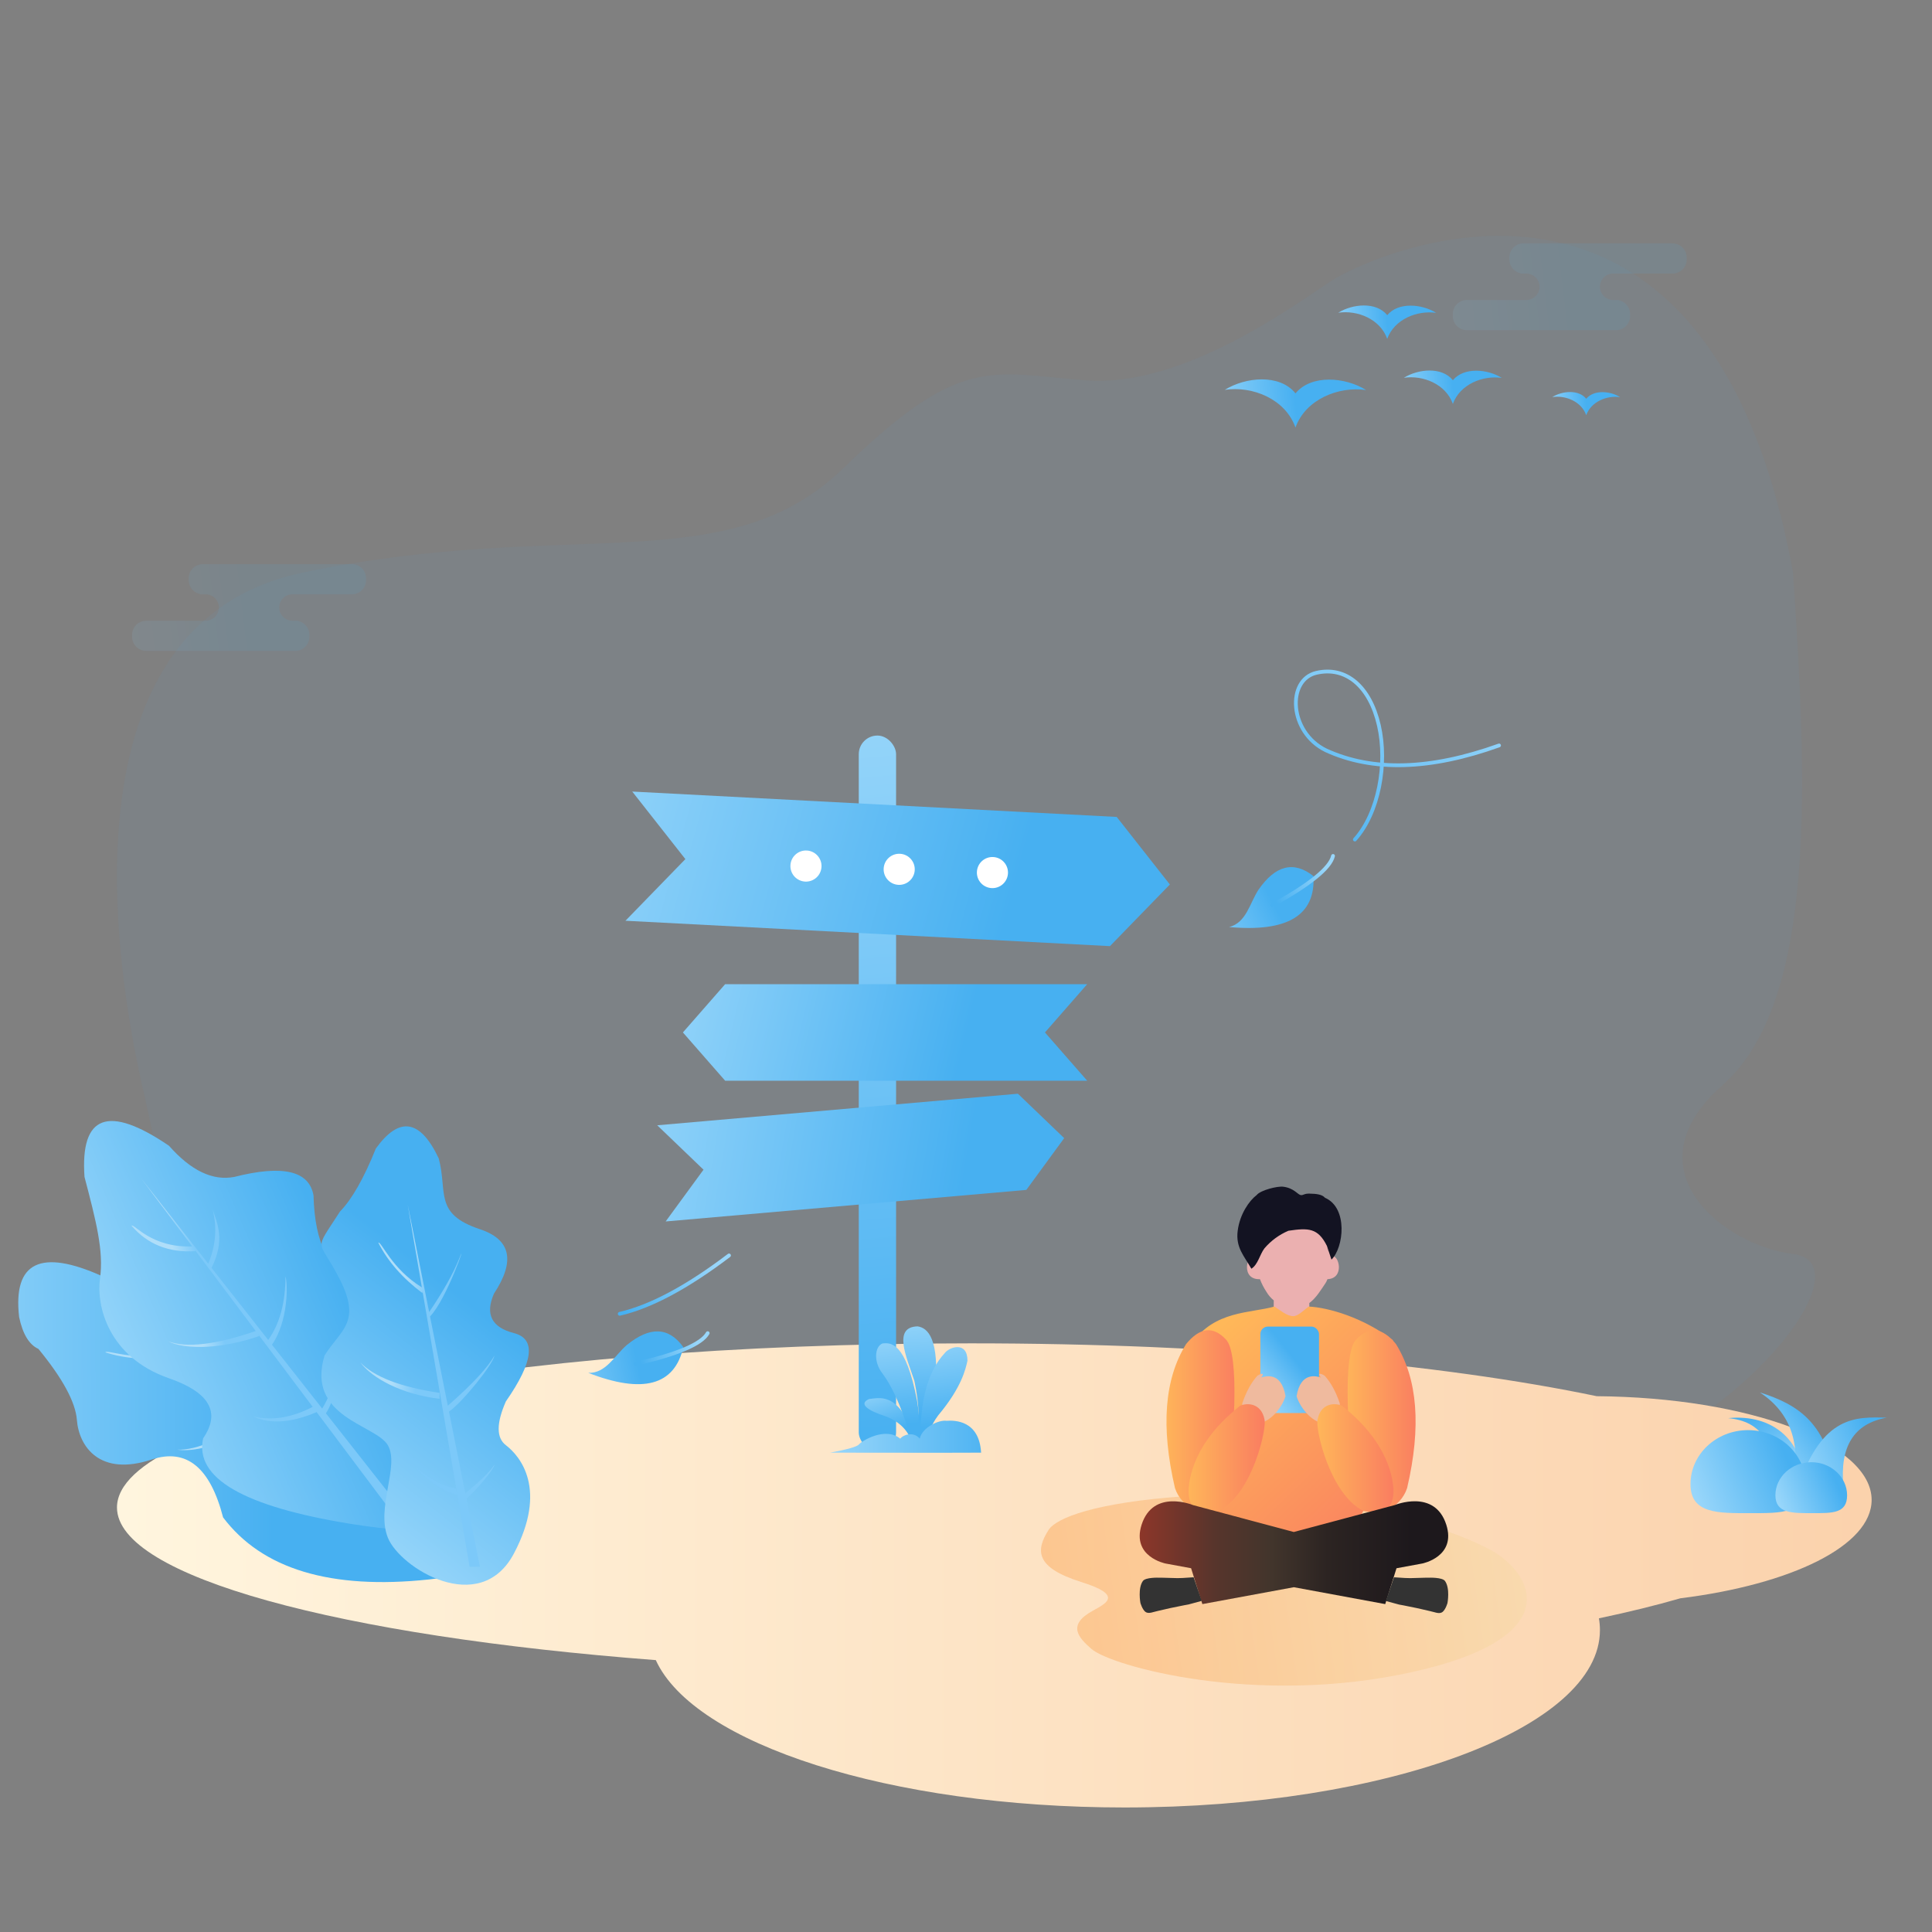 <svg width="1024px" height="1024px" viewBox="0 0 1024 1024" version="1.1" xmlns="http://www.w3.org/2000/svg" xmlns:xlink="http://www.w3.org/1999/xlink">
    <rect x="0" y="0" width="1024" height="1024" fill="#808080" stroke="none"/>
    <title>暂无方向</title>
    <defs>
        <linearGradient x1="-13.582%" y1="50%" x2="50%" y2="47.203%" id="linearGradient-1">
            <stop stop-color="#98D6FA" offset="0%"></stop>
            <stop stop-color="#47B0F1" offset="100%"></stop>
        </linearGradient>
        <linearGradient x1="-9.33772794e-14%" y1="-3.106%" x2="100%" y2="-3.106%" id="linearGradient-2">
            <stop stop-color="#FFF5DE" offset="0%"></stop>
            <stop stop-color="#FBD2AC" offset="100%"></stop>
        </linearGradient>
        <linearGradient x1="-13.582%" y1="50%" x2="50%" y2="47.628%" id="linearGradient-3">
            <stop stop-color="#98D6FA" offset="0%"></stop>
            <stop stop-color="#47B0F1" offset="100%"></stop>
        </linearGradient>
        <linearGradient x1="-13.582%" y1="50%" x2="50%" y2="47.629%" id="linearGradient-4">
            <stop stop-color="#98D6FA" offset="0%"></stop>
            <stop stop-color="#47B0F1" offset="100%"></stop>
        </linearGradient>
        <linearGradient x1="-13.582%" y1="50%" x2="50%" y2="47.63%" id="linearGradient-5">
            <stop stop-color="#98D6FA" offset="0%"></stop>
            <stop stop-color="#47B0F1" offset="100%"></stop>
        </linearGradient>
        <linearGradient x1="-13.582%" y1="50%" x2="50%" y2="43.423%" id="linearGradient-6">
            <stop stop-color="#98D6FA" offset="0%"></stop>
            <stop stop-color="#47B0F1" offset="100%"></stop>
        </linearGradient>
        <linearGradient x1="43.14%" y1="-6.452%" x2="60.337%" y2="0%" id="linearGradient-7">
            <stop stop-color="#AFDEF9" offset="3.157%"></stop>
            <stop stop-color="#7CC9F9" offset="100%"></stop>
        </linearGradient>
        <linearGradient x1="5.92%" y1="60.857%" x2="59.966%" y2="37.054%" id="linearGradient-8">
            <stop stop-color="#98D6FA" offset="0%"></stop>
            <stop stop-color="#47B0F1" offset="100%"></stop>
        </linearGradient>
        <linearGradient x1="44.493%" y1="-6.452%" x2="58.298%" y2="0%" id="linearGradient-9">
            <stop stop-color="#AFDEF9" offset="3.157%"></stop>
            <stop stop-color="#7CC9F9" offset="100%"></stop>
        </linearGradient>
        <linearGradient x1="28.404%" y1="87.008%" x2="50%" y2="30.481%" id="linearGradient-10">
            <stop stop-color="#98D6FA" offset="0%"></stop>
            <stop stop-color="#47B0F1" offset="100%"></stop>
        </linearGradient>
        <linearGradient x1="80.177%" y1="78.124%" x2="40.161%" y2="1.204%" id="linearGradient-11">
            <stop stop-color="#98D6FA" offset="0%"></stop>
            <stop stop-color="#47B0F1" offset="100%"></stop>
        </linearGradient>
        <linearGradient x1="16.964%" y1="77.603%" x2="73.111%" y2="27.31%" id="linearGradient-12">
            <stop stop-color="#98D6FA" offset="0%"></stop>
            <stop stop-color="#47B0F1" offset="100%"></stop>
        </linearGradient>
        <linearGradient x1="0%" y1="66.879%" x2="84.978%" y2="36.126%" id="linearGradient-13">
            <stop stop-color="#98D6FA" offset="0%"></stop>
            <stop stop-color="#47B0F1" offset="100%"></stop>
        </linearGradient>
        <linearGradient x1="0%" y1="64.362%" x2="84.978%" y2="38.195%" id="linearGradient-14">
            <stop stop-color="#98D6FA" offset="0%"></stop>
            <stop stop-color="#47B0F1" offset="100%"></stop>
        </linearGradient>
        <linearGradient x1="0%" y1="63.935%" x2="84.978%" y2="38.545%" id="linearGradient-15">
            <stop stop-color="#98D6FA" offset="0%"></stop>
            <stop stop-color="#47B0F1" offset="100%"></stop>
        </linearGradient>
        <linearGradient x1="49.638%" y1="-7.052%" x2="50.136%" y2="100%" id="linearGradient-16">
            <stop stop-color="#98D6FA" offset="0%"></stop>
            <stop stop-color="#47B0F1" offset="100%"></stop>
        </linearGradient>
        <linearGradient x1="-15.449%" y1="45.968%" x2="72.354%" y2="52.784%" id="linearGradient-17">
            <stop stop-color="#98D6FA" offset="0%"></stop>
            <stop stop-color="#47B0F1" offset="100%"></stop>
        </linearGradient>
        <linearGradient x1="29.776%" y1="51.687%" x2="110.228%" y2="47.149%" id="linearGradient-18">
            <stop stop-color="#47B0F1" offset="0%"></stop>
            <stop stop-color="#98D6FA" offset="100%"></stop>
        </linearGradient>
        <linearGradient x1="-15.449%" y1="47.149%" x2="76.486%" y2="52.851%" id="linearGradient-19">
            <stop stop-color="#98D6FA" offset="0%"></stop>
            <stop stop-color="#47B0F1" offset="100%"></stop>
        </linearGradient>
        <linearGradient x1="89.443%" y1="30.014%" x2="0%" y2="110.706%" id="linearGradient-20">
            <stop stop-color="#98D6FA" offset="0%"></stop>
            <stop stop-color="#47B0F1" offset="100%"></stop>
        </linearGradient>
        <linearGradient x1="-54.081%" y1="61.949%" x2="50%" y2="43.698%" id="linearGradient-21">
            <stop stop-color="#98D6FA" offset="0%"></stop>
            <stop stop-color="#47B0F1" offset="100%"></stop>
        </linearGradient>
        <linearGradient x1="89.443%" y1="44.632%" x2="0%" y2="66.305%" id="linearGradient-22">
            <stop stop-color="#98D6FA" offset="0%"></stop>
            <stop stop-color="#47B0F1" offset="100%"></stop>
        </linearGradient>
        <linearGradient x1="89.443%" y1="48.209%" x2="0%" y2="55.441%" id="linearGradient-23">
            <stop stop-color="#98D6FA" offset="0%"></stop>
            <stop stop-color="#47B0F1" offset="100%"></stop>
        </linearGradient>
        <linearGradient x1="22.356%" y1="-8.914%" x2="50%" y2="77.381%" id="linearGradient-24">
            <stop stop-color="#98D6FA" offset="0%"></stop>
            <stop stop-color="#47B0F1" offset="100%"></stop>
        </linearGradient>
        <linearGradient x1="45.363%" y1="-11.452%" x2="50%" y2="78.561%" id="linearGradient-25">
            <stop stop-color="#98D6FA" offset="0%"></stop>
            <stop stop-color="#47B0F1" offset="100%"></stop>
        </linearGradient>
        <linearGradient x1="47.746%" y1="-11.452%" x2="50%" y2="78.561%" id="linearGradient-26">
            <stop stop-color="#98D6FA" offset="0%"></stop>
            <stop stop-color="#47B0F1" offset="100%"></stop>
        </linearGradient>
        <linearGradient x1="43.893%" y1="-11.452%" x2="50%" y2="78.561%" id="linearGradient-27">
            <stop stop-color="#98D6FA" offset="0%"></stop>
            <stop stop-color="#47B0F1" offset="100%"></stop>
        </linearGradient>
        <linearGradient x1="0%" y1="77.603%" x2="113.228%" y2="77.603%" id="linearGradient-28">
            <stop stop-color="#98D6FA" offset="0%"></stop>
            <stop stop-color="#47B0F1" offset="100%"></stop>
        </linearGradient>
        <linearGradient x1="0%" y1="-11.765%" x2="100%" y2="-11.765%" id="linearGradient-29">
            <stop stop-color="#F5DDA7" offset="0%"></stop>
            <stop stop-color="#FA9A41" offset="100%"></stop>
        </linearGradient>
        <linearGradient x1="13.966%" y1="7.491%" x2="87.52%" y2="107.502%" id="linearGradient-30">
            <stop stop-color="#FFB859" offset="0%"></stop>
            <stop stop-color="#F97B61" offset="100%"></stop>
        </linearGradient>
        <linearGradient x1="2.075%" y1="87.008%" x2="50%" y2="30.481%" id="linearGradient-31">
            <stop stop-color="#98D6FA" offset="0%"></stop>
            <stop stop-color="#47B0F1" offset="100%"></stop>
        </linearGradient>
        <linearGradient x1="100%" y1="-2.97%" x2="0.581%" y2="-2.97%" id="linearGradient-32">
            <stop stop-color="#F97B61" offset="0%"></stop>
            <stop stop-color="#FFB859" offset="100%"></stop>
        </linearGradient>
        <linearGradient x1="100%" y1="-2.97%" x2="0.581%" y2="-2.97%" id="linearGradient-33">
            <stop stop-color="#F97B61" offset="0%"></stop>
            <stop stop-color="#FFB859" offset="100%"></stop>
        </linearGradient>
        <linearGradient x1="100%" y1="-2.97%" x2="0.581%" y2="-2.97%" id="linearGradient-34">
            <stop stop-color="#FFB859" offset="0%"></stop>
            <stop stop-color="#F97B61" offset="100%"></stop>
        </linearGradient>
        <linearGradient x1="100%" y1="-2.97%" x2="0.581%" y2="-2.97%" id="linearGradient-35">
            <stop stop-color="#FFB859" offset="0%"></stop>
            <stop stop-color="#F97B61" offset="100%"></stop>
        </linearGradient>
        <linearGradient x1="86.275%" y1="-2.805%" x2="-2.70574742e-12%" y2="-2.805%" id="linearGradient-36">
            <stop stop-color="#1D181C" offset="0%"></stop>
            <stop stop-color="#2C2422" offset="30%"></stop>
            <stop stop-color="#42352C" offset="50%"></stop>
            <stop stop-color="#57352C" offset="70%"></stop>
            <stop stop-color="#923629" offset="100%"></stop>
        </linearGradient>
    </defs>
    <g id="暂无方向" stroke="none" stroke-width="1" fill="none" fill-rule="evenodd">
        <rect id="矩形" fill="#FFFFFF" opacity="0" x="0" y="0" width="1024" height="1024"></rect>
        <g id="背景" transform="translate(-10.925, 125)" fill-rule="nonzero">
            <path d="M87.722,456.767 C80.049,423.672 30.102,208.146 171.323,178.513 C312.544,148.879 395.973,183.393 458.024,123.052 C520.075,62.71 535.549,72.614 586.516,76.605 C637.482,80.596 696.552,37.039 716.4,23.955 C736.249,10.872 915.459,-73.307 961.277,178.513 C968.518,287.384 974.535,405.497 923.838,450.237 C873.141,494.978 924.765,535.151 961.277,539.616 C997.789,544.08 944.207,620.526 859.876,653.902 C803.805,679.056 441.116,751.18 223.92,677.041 C119.04,632.125 95.395,489.862 87.722,456.767 Z" id="路径-58" fill="#47B0F1" opacity="0.05"></path>
            <path d="M168.925,204 L168.926,204.15 C172.349,204.845 174.925,207.872 174.925,211.5 L174.925,212.5 C174.925,216.642 171.568,220 167.425,220 L88.425,220 C84.283,220 80.925,216.642 80.925,212.5 L80.925,211.5 C80.925,207.358 84.283,204 88.425,204 L119.925,204 C123.711,204 126.794,200.995 126.921,197.241 L126.925,197 C126.925,193.215 123.921,190.131 120.166,190.004 L119.925,190 L116.925,190 L116.926,189.85 C113.502,189.155 110.925,186.129 110.925,182.5 L110.925,181.5 C110.925,177.358 114.283,174 118.425,174 L197.425,174 C201.568,174 204.925,177.358 204.925,181.5 L204.925,182.5 C204.925,186.642 201.568,190 197.425,190 L165.925,190 C162.14,190 159.056,193.005 158.929,196.759 L158.925,197 C158.925,200.785 161.93,203.869 165.685,203.996 L165.925,204 L168.925,204 Z" id="形状结合" fill="url(#linearGradient-1)" opacity="0.1"></path>
            <path d="M868.925,34 L868.926,34.15 C872.349,34.845 874.925,37.872 874.925,41.5 L874.925,42.5 C874.925,46.642 871.568,50 867.425,50 L788.425,50 C784.283,50 780.925,46.642 780.925,42.5 L780.925,41.5 C780.925,37.358 784.283,34 788.425,34 L819.925,34 C823.711,34 826.794,30.995 826.921,27.241 L826.925,27 C826.925,23.215 823.921,20.131 820.166,20.004 L819.925,20 L816.925,20 L816.926,19.85 C813.502,19.155 810.925,16.129 810.925,12.5 L810.925,11.5 C810.925,7.358 814.283,4 818.425,4 L897.425,4 C901.568,4 904.925,7.358 904.925,11.5 L904.925,12.5 C904.925,16.642 901.568,20 897.425,20 L865.925,20 C862.14,20 859.056,23.005 858.929,26.759 L858.925,27 C858.925,30.785 861.93,33.869 865.685,33.996 L865.925,34 L868.925,34 Z" id="形状结合" fill="url(#linearGradient-1)" opacity="0.1"></path>
            <path d="M525.442,587 C656.547,587 774.703,597.788 857.228,615.013 C937.989,615.66 1002.925,640.031 1002.925,670 C1002.925,694.23 960.479,714.8 901.536,722.132 C888.569,725.885 874.13,729.433 858.379,732.746 C858.74,734.812 858.925,736.898 858.925,739 C858.925,790.915 746.101,833 606.925,833 C482.273,833 378.759,799.24 358.513,754.894 C191.123,742.129 72.925,710.721 72.925,674 C72.925,625.951 275.293,587 525.442,587 Z" id="形状结合" fill="url(#linearGradient-2)"></path>
            <g id="大雁" transform="translate(660.1, 36.907)">
                <path d="M37.431,64.742 L37.431,64.645 C32.106,49.607 14.736,42.531 0,44.715 C10.926,37.92 28.964,36.111 37.434,46.528 L37.434,46.619 C45.892,36.292 64.027,38.014 74.869,44.806 C60.146,42.722 42.772,49.788 37.434,64.736 L37.431,64.742 Z" id="路径" fill="url(#linearGradient-3)"></path>
                <path d="M120.86,52.201 L120.86,52.138 C117.161,41.714 105.129,36.818 94.913,38.323 C102.485,33.615 114.99,32.359 120.86,39.579 L120.86,39.643 C126.731,32.486 139.292,33.679 146.807,38.387 C136.592,36.942 124.566,41.841 120.86,52.201 L120.86,52.201 Z" id="路径" fill="url(#linearGradient-4)"></path>
                <path d="M86.068,17.723 L86.068,17.66 C82.368,7.236 70.336,2.34 60.121,3.845 C67.692,-0.863 80.198,-2.119 86.068,5.101 L86.068,5.165 C91.938,-1.992 104.5,-0.799 112.015,3.909 C101.8,2.464 89.774,7.363 86.068,17.723 L86.068,17.723 Z" id="路径" fill="url(#linearGradient-4)"></path>
                <path d="M191.549,58.162 L191.549,58.118 C188.986,50.894 180.641,47.496 173.562,48.542 C178.812,45.278 187.48,44.407 191.549,49.413 L191.549,49.457 C195.621,44.494 204.327,45.322 209.536,48.585 C202.457,47.58 194.111,50.981 191.549,58.162 Z" id="路径" fill="url(#linearGradient-5)"></path>
            </g>
            <g id="绿植" transform="translate(0, 469.158)">
                <path d="M53.458,97.785 C18.721,88.992 5.515,98.645 13.84,126.743 C17.277,135.307 21.618,140.268 26.863,141.625 C42.227,154.803 51.092,165.971 53.458,175.129 C57.007,188.865 70.62,202.734 96.165,188.931 C113.195,179.729 127.391,187.611 138.753,212.577 C163.919,236.006 201.647,240.486 251.936,226.016 C302.225,211.545 294.797,188.487 229.652,156.84 C212.85,153.407 200.182,151.69 191.648,151.69 C183.115,151.69 177.463,143.374 174.694,126.743 C172.893,116.348 164.033,110.087 148.112,107.96 C132.192,105.833 124.548,99.351 125.18,88.512 C112.588,75.546 100.29,75.546 88.286,88.512 C76.282,101.477 64.673,104.569 53.458,97.785 Z" id="路径-61" fill="url(#linearGradient-6)" transform="translate(148.112, 156.545) rotate(10) translate(-148.112, -156.545)"></path>
                <path d="M128.358,61.877 L139.709,118.792 C147.102,107.926 152.424,98.448 155.673,90.358 C160.484,78.376 149.169,111.841 140.173,121.127 L149.636,168.579 C149.646,168.513 149.656,168.45 149.668,168.389 C162.678,156.949 170.895,148.099 174.319,141.839 C173.679,146.284 157.477,166.541 150.225,171.539 L158.93,215.183 C158.957,214.862 158.98,214.651 158.98,214.651 C158.98,214.651 170.424,205.903 174.319,199.625 C174.069,202.242 164.305,213.58 159.443,217.758 L166.625,253.775 L161.152,253.775 L154.642,215.683 C145.057,213.217 136.255,205.49 132.633,201.122 C140.695,207.832 147.787,211.533 153.909,212.227 C154.031,213.307 154.243,214.271 154.546,215.121 L136.215,107.845 C136.199,108.141 136.168,108.434 136.124,108.725 C125.506,100.731 117.715,91.816 112.751,81.98 C114.522,81.397 119.762,95.83 135.849,105.713 L128.358,61.877 Z M103.239,145.45 C110.477,153.117 124.487,158.515 145.269,161.642 C145.199,162.544 145.199,163.59 145.269,164.779 C125.056,162.407 109.417,153.794 103.239,145.45 Z" id="形状结合" fill="url(#linearGradient-7)" transform="translate(138.779, 157.826) rotate(-45) translate(-138.779, -157.826)"></path>
                <path d="M100.497,13.119 C68.329,-8.772 53.401,-3.267 55.714,29.635 C61.903,53.203 65.962,68.958 63.932,83.404 C61.903,97.85 68.247,125.15 100.497,136.353 C121.996,143.821 128.035,154.418 118.612,168.144 C113.881,189.218 139.957,204.343 196.839,213.52 C282.163,227.285 261.833,195.653 239.897,161.365 C224.027,145.48 221.903,135.784 221.903,123.644 C221.903,111.504 233.519,91.66 200.144,83.404 C185.487,80.072 177.802,65.414 177.089,39.43 C174.783,26.37 160.792,23.105 135.116,29.635 C123.695,31.83 112.155,26.325 100.497,13.119 Z" id="路径-65" fill="url(#linearGradient-8)"></path>
                <path d="M132.266,14.867 L144.367,70.896 L144.503,70.777 C152.075,64.083 156.911,55.952 159.013,46.384 L159.078,46.075 L159.072,46.119 C157.985,53.675 158.206,63.427 144.963,73.65 L155.215,121.129 L155.508,120.971 C164.596,115.963 172.169,107.249 178.227,94.829 C177.585,99.291 168.97,117.023 155.897,124.284 L164.982,166.351 C167.637,164.741 174.635,159.979 178.227,152.614 C176.551,158.076 173.285,164.91 165.661,169.49 L179.068,231.573 L173.471,228.843 L161.516,166.766 C141.555,165.76 133.722,158.289 130.145,153.976 C138.031,160.538 148.269,163.662 160.859,163.348 L151.768,116.141 C151.777,116.475 151.792,116.822 151.813,117.182 C131.6,114.809 113.325,106.784 107.147,98.439 C114.385,106.107 129.274,111.308 151.813,114.044 L151.354,113.988 L141.226,61.383 C141.209,61.566 141.187,61.747 141.16,61.928 C128.078,56.516 119.911,47.53 116.659,34.97 C118.428,34.387 120.784,50.118 140.745,58.903 L132.266,14.867 Z" id="形状结合" fill="url(#linearGradient-9)" transform="translate(143.107, 123.22) rotate(-26) translate(-143.107, -123.22)"></path>
                <path d="M210.126,14.595 C222.545,-2.665 233.663,-0.914 243.478,19.849 C248.237,37.79 240.722,49.197 265.298,57.352 C281.683,62.789 284.162,74.172 272.736,91.5 C267.964,102.404 271.49,109.374 283.314,112.409 C295.137,115.444 293.715,127.517 279.047,148.628 C273.962,160.201 273.962,167.935 279.047,171.828 C286.674,177.667 301.329,195.179 283.314,229.219 C265.298,263.259 222.854,236.823 216.49,220.818 C210.126,204.813 222.854,182.767 216.49,171.828 C210.126,160.888 173.025,157.121 182.937,124.311 C191.186,110.887 202.671,107.007 191.141,84.15 C179.611,61.293 176.684,70.477 191.141,47.961 C197.453,41.491 203.782,30.369 210.126,14.595 Z" id="路径-96" fill="url(#linearGradient-10)"></path>
                <path d="M227.031,44.349 L238.382,101.264 C245.776,90.398 251.097,80.92 254.346,72.83 C259.158,60.848 247.843,94.313 238.847,103.599 L248.31,151.051 C248.319,150.985 248.33,150.922 248.341,150.861 C261.351,139.42 269.568,130.571 272.993,124.311 C272.353,128.755 256.15,149.013 248.899,154.011 L257.603,197.655 C257.631,197.334 257.654,197.123 257.654,197.123 C257.654,197.123 269.097,188.375 272.993,182.097 C272.742,184.713 262.979,196.052 258.116,200.23 L265.298,236.247 L259.825,236.247 L253.315,198.155 C243.73,195.689 234.928,187.962 231.306,183.594 C239.369,190.304 246.461,194.005 252.582,194.698 C252.704,195.779 252.917,196.743 253.219,197.593 L234.888,90.317 C234.872,90.613 234.842,90.906 234.798,91.197 C224.179,83.203 216.388,74.288 211.425,64.452 C213.195,63.869 218.436,78.302 234.522,88.185 L227.031,44.349 Z M201.912,127.922 C209.15,135.589 223.16,140.986 243.943,144.114 C243.872,145.016 243.872,146.062 243.943,147.251 C223.729,144.879 208.09,136.266 201.912,127.922 Z" id="形状结合" fill="url(#linearGradient-7)"></path>
            </g>
            <g id="石头" transform="translate(906.925, 613)">
                <path d="M42.396,49.516 C45.302,27.313 37.837,15.352 20,13.632 C44.142,11.325 60.124,26.017 60.382,49.516 C55.377,49.691 49.382,49.691 42.396,49.516 Z" id="路径-38" fill="url(#linearGradient-11)"></path>
                <path d="M54.121,49.647 C58.834,27.241 53.037,10.692 36.731,0 C57.552,6.567 72.511,16.435 77.373,49.647 C71.019,50.118 63.268,50.118 54.121,49.647 Z" id="路径-39" fill="url(#linearGradient-12)"></path>
                <path d="M81.068,50 C78.983,28.704 86.627,16.503 104,13.395 C87.886,12.987 69.911,11.906 57.052,50 C67.95,49.65 75.955,49.65 81.068,50 Z" id="路径-40" fill="url(#linearGradient-13)"></path>
                <path d="M31.412,63.999 C48.257,63.999 61,64.409 61,48.609 C61,32.809 47.345,20 30.5,20 C13.655,20 0,32.809 0,48.609 C0,64.409 14.568,63.999 31.412,63.999 Z" id="椭圆形" fill="url(#linearGradient-14)"></path>
                <path d="M64.568,63.999 C75.062,63.999 83,64.251 83,54.555 C83,44.86 74.493,37 64,37 C53.507,37 45,44.86 45,54.555 C45,64.251 54.075,63.999 64.568,63.999 Z" id="椭圆形备份-6" fill="url(#linearGradient-15)"></path>
            </g>
        </g>
        <g id="方向" transform="translate(311.594, 337.342)">
            <rect id="矩形" fill="url(#linearGradient-16)" fill-rule="nonzero" x="143.567" y="52.517" width="19.784" height="379.2" rx="9.892"></rect>
            <polygon id="矩形" fill="url(#linearGradient-17)" fill-rule="nonzero" points="23.504 82.194 280.291 95.651 308.455 131.46 276.702 164.128 19.915 150.67 51.668 118.002"></polygon>
            <path d="M115.562,132.517 C120.115,132.517 123.806,128.827 123.806,124.274 C123.806,119.721 120.115,116.031 115.562,116.031 C111.009,116.031 107.319,119.721 107.319,124.274 C107.319,128.827 111.009,132.517 115.562,132.517 Z M165,131.655 C169.553,131.655 173.244,127.964 173.244,123.411 C173.244,118.858 169.553,115.168 165,115.168 C160.448,115.168 156.757,118.858 156.757,123.411 C156.757,127.964 160.448,131.655 165,131.655 Z M214.439,130.792 C218.991,130.792 222.682,127.101 222.682,122.548 C222.682,117.996 218.991,114.305 214.439,114.305 C209.886,114.305 206.195,117.996 206.195,122.548 C206.195,127.101 209.886,130.792 214.439,130.792 Z" id="形状结合" fill="#FFFFFF" transform="translate(165, 123.411) rotate(3) translate(-165, -123.411)"></path>
            <polygon id="矩形备份-10" fill="url(#linearGradient-18)" fill-rule="nonzero" transform="translate(157.501, 209.874) scale(-1, 1) translate(-157.501, -209.874)" points="50.359 184.288 242.254 184.288 264.642 209.874 242.254 235.46 50.359 235.46 72.747 209.874"></polygon>
            <polygon id="矩形备份-11" fill="url(#linearGradient-19)" fill-rule="nonzero" transform="translate(145.715, 275.231) rotate(-5) translate(-145.715, -275.231)" points="38.574 249.645 230.469 249.645 252.856 275.231 230.469 300.817 38.574 300.817 60.961 275.231"></polygon>
            <g id="编组">
                <path d="M481.089,69.424 C442.598,73.971 412.599,67.926 391.09,51.291 C374.075,37.535 379.219,10.146 395.409,10.146 C411.599,10.146 421.419,23.653 421.419,44.639 C421.419,65.624 410.843,90.038 395.409,100.825" id="路径-20" stroke="url(#linearGradient-20)" stroke-width="2" stroke-linecap="round" transform="translate(430.819, 55.485) rotate(-13) translate(-430.819, -55.485)"></path>
                <path d="M386.839,132.858 C378.726,122.368 368.702,122.368 356.768,132.858 C350.456,138.774 346.293,148.235 336.94,148.235 C366.271,158.461 382.904,153.335 386.839,132.858 Z" id="路径-18" fill="url(#linearGradient-21)" fill-rule="nonzero" transform="translate(361.889, 139.167) rotate(-14) translate(-361.889, -139.167)"></path>
                <path d="M397.627,120.603 C394.62,126.461 382.087,132.319 360.027,138.178" id="路径-19" stroke="url(#linearGradient-22)" stroke-width="2" stroke-linecap="round" transform="translate(378.827, 129.39) rotate(-14) translate(-378.827, -129.39)"></path>
                <path d="M50.378,375.796 C42.265,365.307 32.241,365.307 20.307,375.796 C13.995,381.713 9.833,391.174 0.48,391.174 C29.811,401.4 46.444,396.274 50.378,375.796 Z" id="路径-18备份" fill="url(#linearGradient-21)" fill-rule="nonzero" transform="translate(25.429, 382.106) rotate(2) translate(-25.429, -382.106)"></path>
                <path d="M63.206,368.589 C60.198,374.447 47.665,380.305 25.606,386.164" id="路径-19备份" stroke="url(#linearGradient-22)" stroke-width="2" stroke-linecap="round" transform="translate(44.406, 377.376) rotate(2) translate(-44.406, -377.376)"></path>
                <path d="M77.542,334.97 C52.125,346.384 30.99,352.091 14.136,352.091" id="路径-22" stroke="url(#linearGradient-23)" stroke-width="2" stroke-linecap="round" transform="translate(45.839, 343.53) rotate(-13) translate(-45.839, -343.53)"></path>
            </g>
        </g>
        <g id="草" transform="translate(440, 703)" fill-rule="nonzero">
            <path d="M43.905,63.629 C42.226,55.987 37.324,50.645 29.197,47.603 C19.917,44.62 14.833,41.074 20.64,38.503 C25.544,38.114 36.002,34.295 43.905,57.106 C44.455,59.316 44.455,61.49 43.905,63.629 Z" id="路径-43" fill="url(#linearGradient-24)"></path>
            <path d="M44.318,64.841 C39.43,46.597 33.878,33.278 27.662,24.883 C23.097,19.146 23.417,10.937 27.662,9.081 C32.007,8.598 40.015,7.851 46.045,39.292 C46.425,41.454 48.55,54.106 46.045,62.271 C45.674,63.392 45.098,64.248 44.318,64.841 Z" id="路径-44" fill="url(#linearGradient-25)"></path>
            <path d="M45.446,60.72 C47.657,52.557 47.376,41.906 44.604,28.767 C40.365,16.029 33.128,0.361 46.318,0 C51.67,0.728 58.131,6.337 55.69,34.293 C54.202,45.574 51.614,52.238 48.898,60.72 C47.951,61.249 46.8,61.249 45.446,60.72 Z" id="路径-45" fill="url(#linearGradient-26)"></path>
            <path d="M48.028,63.891 C47.144,40.808 51.368,24.243 60.702,14.194 C63.222,10.837 72.812,7.692 72.775,18.218 C71.774,22.744 69.632,32.406 57.28,47.148 C53.211,52.468 50.536,60.243 50.51,62.066 C50.493,63.282 49.666,63.89 48.028,63.891 Z" id="路径-46" fill="url(#linearGradient-27)"></path>
            <path d="M0,66.938 C9.243,65.216 14.34,63.753 15.292,62.551 C16.72,60.748 29.297,53.005 37.14,59.527 C38.847,57.333 44.322,55.626 47.456,59.527 C48.889,53.368 57.833,49.424 61.722,50.063 C66.102,49.72 79.034,49.863 80,66.938 C76.472,67.021 49.805,67.021 0,66.938 Z" id="路径-47" fill="url(#linearGradient-28)"></path>
        </g>
        <path d="M788.336,823.445 C767.192,833.475 776.58,836.386 784.506,839.423 C799.06,844.999 793.911,852.384 787.884,859.358 C778.964,869.68 706.065,901.793 621.195,895.124 C542.054,888.918 549.325,856.758 567.105,840.127 C581.43,826.763 647.134,791.786 727.084,786.111 C775.194,782.681 796.805,787.989 801.663,793.732 C809.697,803.245 811.877,812.272 788.336,823.445 Z" id="路径" fill="url(#linearGradient-29)" fill-rule="nonzero" opacity="0.4" transform="translate(681.376, 840.527) scale(-1, 1) rotate(8) translate(-681.376, -840.527)"></path>
        <g id="人物" transform="translate(604.059, 628.935)" fill-rule="nonzero">
            <path d="M81.684,18.056 C87.268,18.583 92.439,21.251 96.134,25.51 C97.283,26.79 98.251,28.225 99.009,29.772 L99.062,29.886 L98.912,29.117 C100.666,29.618 101.427,32.735 101.488,36.538 L101.491,36.804 C105.753,35.638 108.792,48.711 99.521,49.053 C99.19,49.924 98.826,50.669 98.436,51.239 C96.094,54.668 93.536,59.056 89.901,61.702 L89.933,71.293 L70.977,71.561 L71.058,60.297 C69.531,59.043 68.202,57.508 67.155,55.728 C65.77,53.622 64.626,51.382 63.733,49.05 L64.106,49.031 C53.046,49.809 56.759,34.588 61.425,36.987 C61.418,36.477 61.422,35.963 61.438,35.449 C61.879,31.21 63.597,27.21 66.361,23.988 C70.181,19.572 75.919,17.352 81.684,18.056 Z M99.486,32.06 L99.492,32.211 C99.521,32.971 99.563,33.723 99.945,34.407 L99.486,32.06 Z M99.062,29.886 L99.486,32.06 L99.482,31.926 C99.463,31.45 99.433,30.975 99.313,30.514 L99.23,30.239 L99.062,29.886 Z" id="形状结合" fill="#EBB0B0"></path>
            <path d="M101.646,38.678 C108.17,32.357 110.543,11.241 98.195,5.901 C96.815,4.213 93.879,3.765 89.933,3.707 C87.069,3.633 86.747,4.729 85.283,4.471 C83.82,4.213 81.665,0.74 76.096,0.053 C73.082,-0.377 63.983,1.891 62.003,4.471 C58.121,7.388 53.075,14.486 51.947,23.389 C50.786,32.308 55.374,36.736 59.196,43.511 C62.726,41.276 63.587,36.116 66.083,32.762 C69.545,28.692 73.908,25.483 78.826,23.389 C89.406,21.836 94.475,21.836 99.239,31.418 C99.239,31.418 100.041,33.838 101.646,38.678 Z" id="路径" fill="#131322"></path>
            <path d="M71.409,63.569 C74.409,65.44 77.936,68.588 81.317,68.654 C83.873,68.802 87.361,65.112 89.591,63.569 C99.848,64.053 118.445,69.309 134.19,81.383 C134.19,128.071 129.553,136.391 123.538,162.67 C123.373,163.82 106.342,193.741 103.08,195.423 C90.305,201.963 80.427,200.74 66.432,199.081 C63.704,198.745 48.137,185.071 46.091,183.044 C44.453,181.403 36.297,163.442 34.444,158.494 C32.59,153.545 29.768,144.604 29.553,139.245 C28.983,124.991 28.026,100.84 27.826,82.957 C39.566,65.69 58.703,67.131 71.409,63.569 Z" id="路径" fill="url(#linearGradient-30)"></path>
            <rect id="矩形" fill="url(#linearGradient-31)" x="63.949" y="74.18" width="31.091" height="45.818" rx="4"></rect>
            <path d="M54.454,109.255 C59.379,105.032 64.211,102.211 68.95,100.793 C72.87,100.775 72.066,102.037 70.053,102.626 C72.023,103.16 81.108,105.066 76.059,117.809 C72.138,121.327 62.692,125.971 54.842,122.347 C50.678,119.626 50.549,115.263 54.454,109.255 Z" id="路径-109" fill="#EFBA9E" transform="translate(64.593, 112.227) rotate(-31) translate(-64.593, -112.227)"></path>
            <path d="M24.63,83.398 C31.865,74.607 38.856,73.779 45.604,80.914 C53.263,88.287 50.062,135.867 45.604,165.269 C35.203,178.002 22.197,170.319 18.706,159.796 C11.128,127.363 13.103,101.897 24.63,83.398 Z" id="路径-2" fill="url(#linearGradient-32)"></path>
            <path d="M26.664,154.731 C29.727,140.59 38.614,127.7 53.325,116.059 C58.642,114.073 64.672,115.971 66.098,123.224 C67.612,127.631 59.852,162.855 41.853,171.908 C28.897,174.561 23.833,168.835 26.664,154.731 Z" id="路径-3" fill="url(#linearGradient-33)"></path>
            <path d="M85.705,109.255 C90.631,105.032 95.463,102.211 100.202,100.793 C104.121,100.775 103.317,102.037 101.305,102.626 C103.274,103.16 112.359,105.066 107.31,117.809 C103.389,121.327 93.943,125.971 86.094,122.347 C81.929,119.626 81.8,115.263 85.705,109.255 Z" id="路径-109" fill="#EFBA9E" transform="translate(95.844, 112.227) scale(-1, 1) rotate(-31) translate(-95.844, -112.227)"></path>
            <path d="M120.645,83.398 C127.879,74.607 134.87,73.779 141.618,80.914 C149.278,88.287 146.077,135.867 141.618,165.269 C131.217,178.002 118.212,170.319 114.72,159.796 C107.143,127.363 109.118,101.897 120.645,83.398 Z" id="路径-2" fill="url(#linearGradient-34)" transform="translate(128.226, 124.014) scale(-1, 1) translate(-128.226, -124.014)"></path>
            <path d="M94.915,154.731 C97.978,140.59 106.865,127.7 121.576,116.059 C126.893,114.073 132.924,115.971 134.35,123.224 C135.863,127.631 128.103,162.855 110.105,171.908 C97.148,174.561 92.085,168.835 94.915,154.731 Z" id="路径-3" fill="url(#linearGradient-35)" transform="translate(114.344, 143.929) scale(-1, 1) translate(-114.344, -143.929)"></path>
            <path d="M135.179,168.784 C135.179,168.784 156.359,159.96 162.508,179.202 C167.93,196.181 149.813,199.746 149.813,199.746 L149.813,199.746 L136.115,202.274 L130.149,221.271 L81.704,212.32 L33.219,221.271 L27.245,202.259 L13.692,199.756 C13.692,199.756 -4.405,196.191 1.012,179.221 C7.156,159.987 28.31,168.807 28.31,168.807 L81.68,183.056 L135.179,168.784 Z" id="裤子" fill="url(#linearGradient-36)"></path>
            <path d="M28.596,207.052 L22.761,207.432 C20.948,207.528 19.131,207.528 17.318,207.432 C13.579,207.276 10.11,207.27 10.11,207.27 C10.11,207.27 3.151,207.017 1.706,209.007 C-1.072,212.834 0.378,220.615 0.378,220.615 C0.378,220.615 1.253,223.835 2.906,225.287 C4.3,226.516 6.859,225.593 6.859,225.593 C6.859,225.593 11.463,224.391 16.372,223.347 C23.026,221.933 25.875,221.462 25.875,221.462 L32.875,219.565 L28.596,207.052 Z M134.769,207.052 L140.634,207.433 C142.457,207.53 144.285,207.53 146.108,207.433 C149.867,207.277 153.357,207.271 153.357,207.271 C153.357,207.271 160.352,207.017 161.807,209.016 C164.6,212.86 163.14,220.677 163.14,220.677 C163.14,220.677 162.259,223.911 160.601,225.37 C159.197,226.603 156.628,225.678 156.628,225.678 C156.628,225.678 151.999,224.469 147.059,223.421 C140.37,222.001 137.506,221.527 137.506,221.527 L130.465,219.622 L134.769,207.052 Z" id="脚" fill="#333333"></path>
        </g>
    </g>
</svg>
